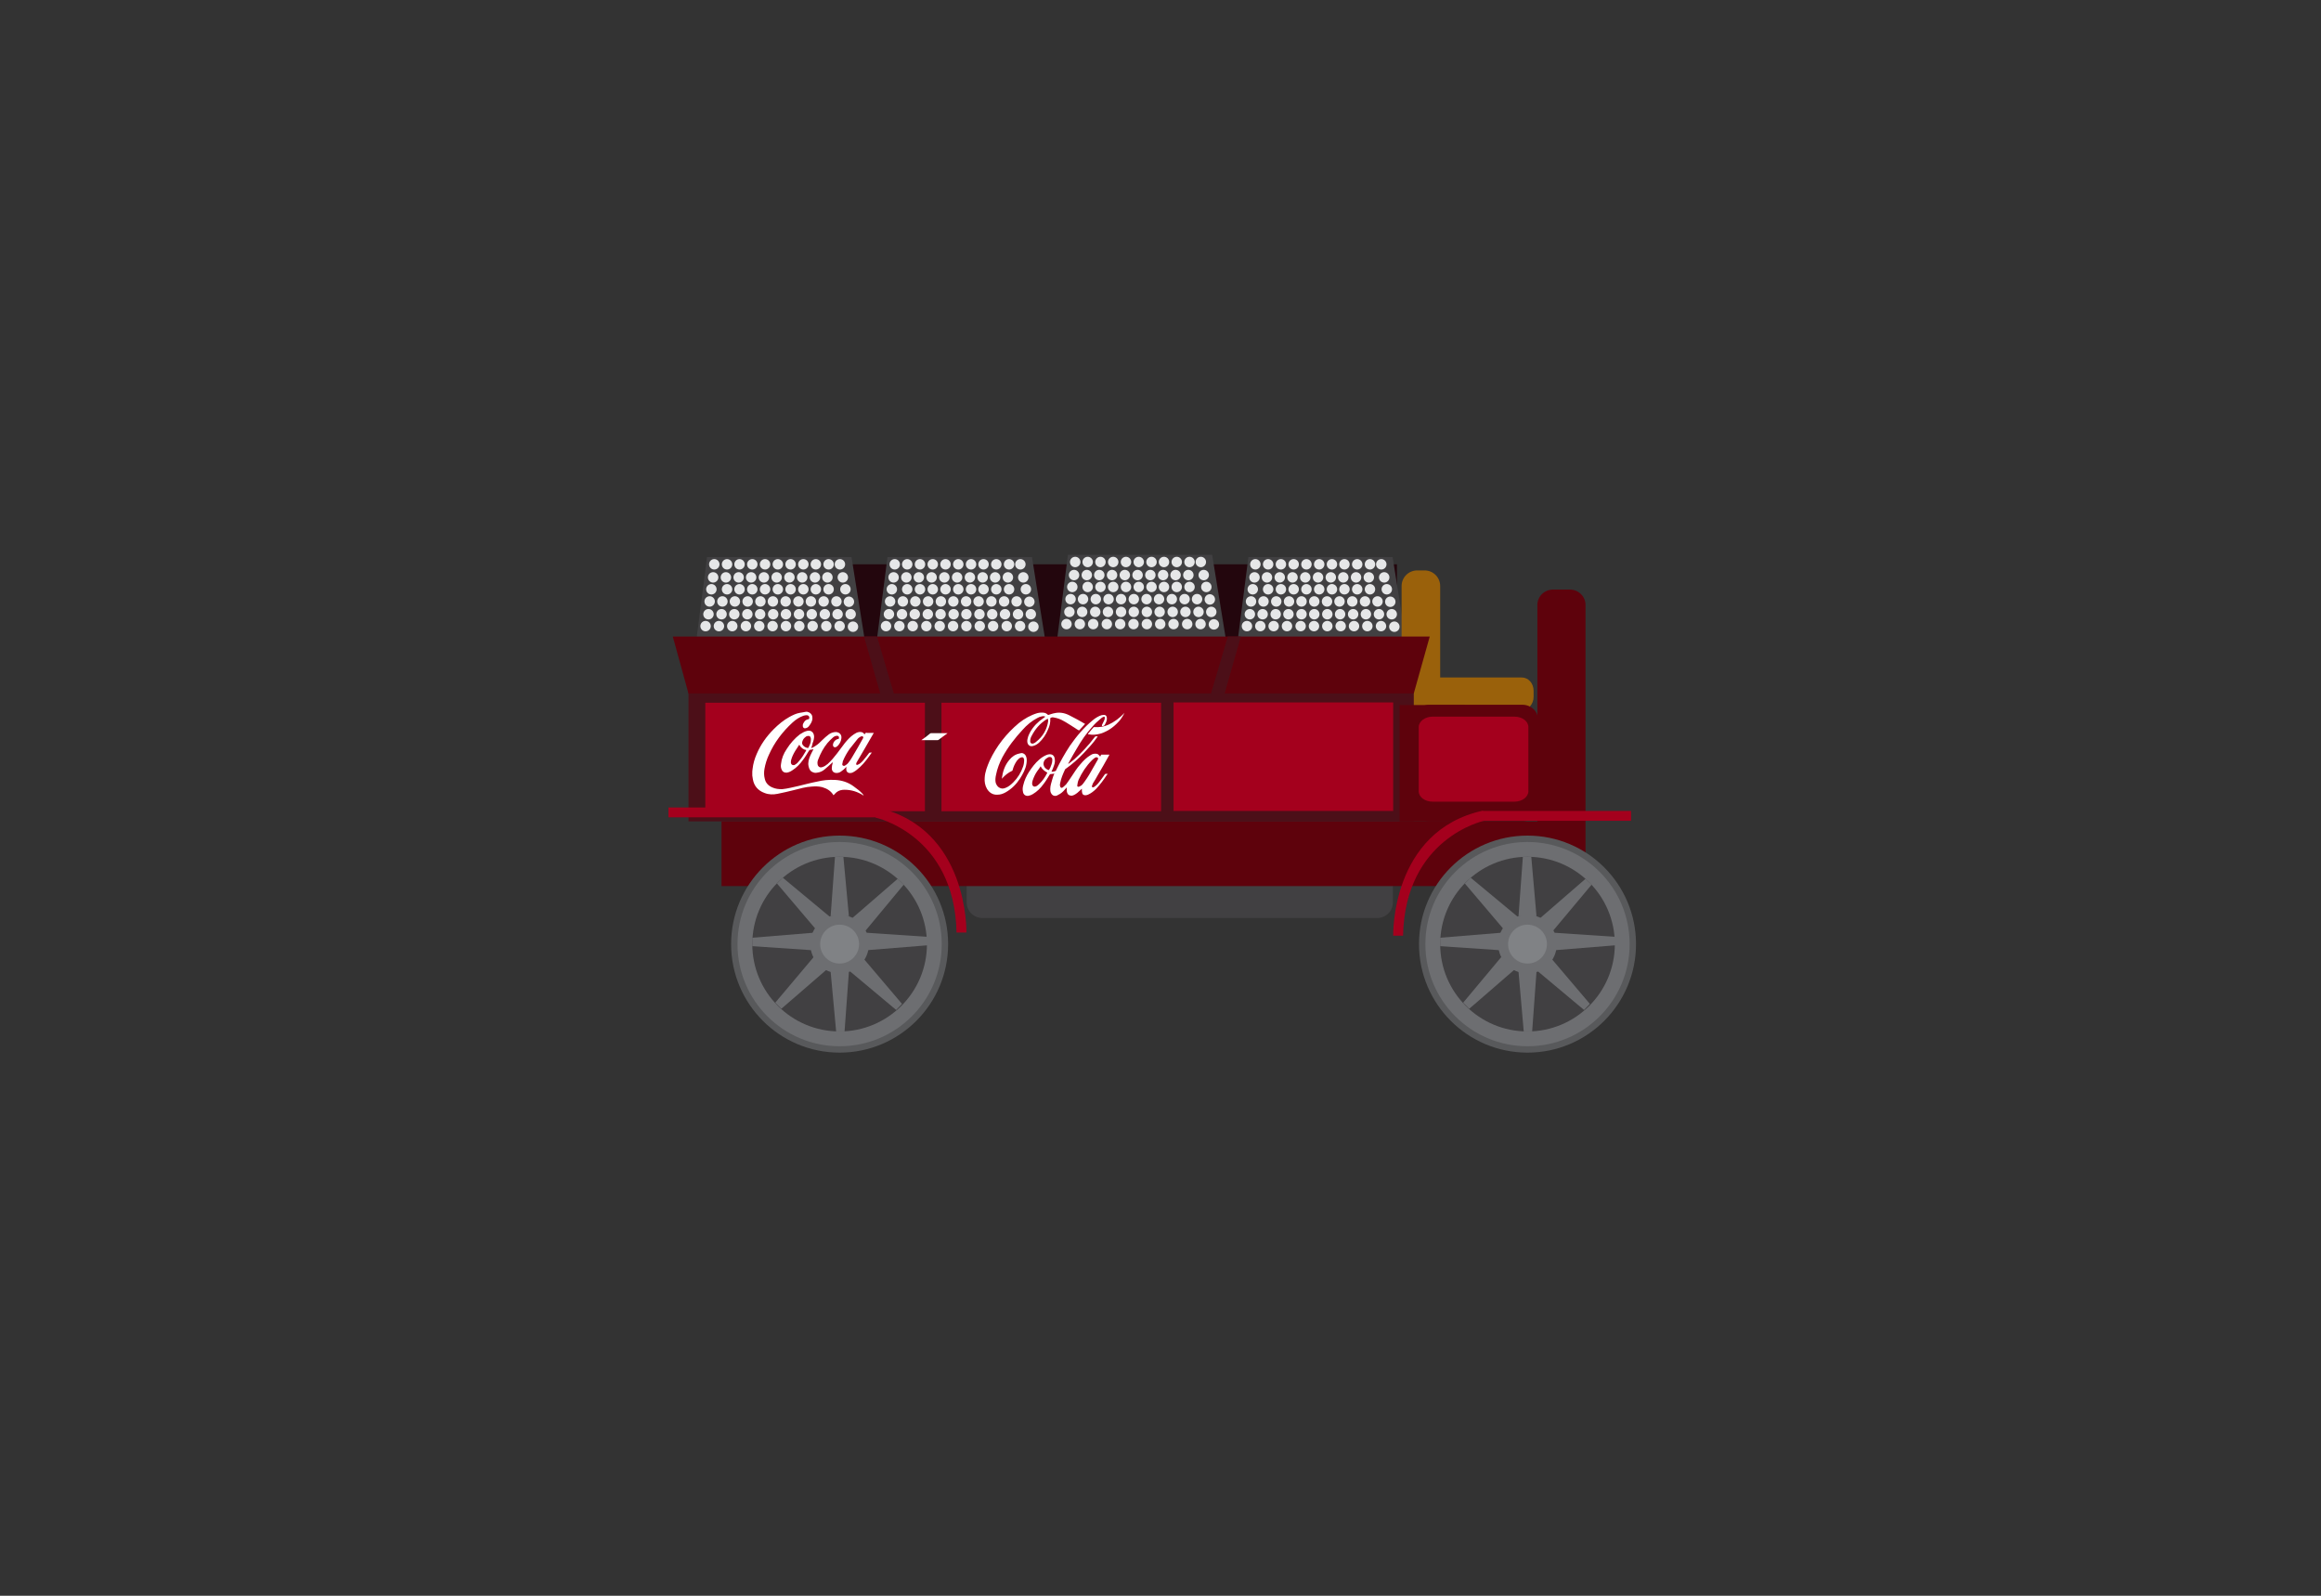 <?xml version="1.0" encoding="utf-8"?>
<!-- Generator: Adobe Illustrator 18.1.1, SVG Export Plug-In . SVG Version: 6.00 Build 0)  -->
<svg version="1.1" id="Layer_1" xmlns="http://www.w3.org/2000/svg" xmlns:xlink="http://www.w3.org/1999/xlink" x="0px" y="0px"
	 viewBox="0 0 800 550" enable-background="new 0 0 800 550" xml:space="preserve">
<rect x="0" y="0" width="800" height="550" fill="#333333" stroke="none"/>
<g>
	<rect x="247.9" y="194.5" fill="#23060D" width="233.6" height="39"/>
	<g>
		<polygon fill="#414042" points="298.1,220.8 240,220.8 243.7,192 293.5,192 		"/>
		<circle fill="#E6E7E8" cx="246.2" cy="194.5" r="1.8"/>
		<circle fill="#E6E7E8" cx="250.6" cy="194.5" r="1.8"/>
		<circle fill="#E6E7E8" cx="254.9" cy="194.5" r="1.8"/>
		<circle fill="#E6E7E8" cx="259.3" cy="194.5" r="1.8"/>
		<circle fill="#E6E7E8" cx="263.7" cy="194.5" r="1.8"/>
		<circle fill="#E6E7E8" cx="268.1" cy="194.5" r="1.8"/>
		<circle fill="#E6E7E8" cx="272.5" cy="194.5" r="1.8"/>
		<circle fill="#E6E7E8" cx="276.9" cy="194.5" r="1.8"/>
		<circle fill="#E6E7E8" cx="281.2" cy="194.5" r="1.8"/>
		<circle fill="#E6E7E8" cx="285.6" cy="194.5" r="1.8"/>
		<circle fill="#E6E7E8" cx="289.5" cy="194.5" r="1.8"/>
		<circle fill="#E6E7E8" cx="245.8" cy="199" r="1.8"/>
		<circle fill="#E6E7E8" cx="250.2" cy="199" r="1.8"/>
		<circle fill="#E6E7E8" cx="254.6" cy="199" r="1.8"/>
		<circle fill="#E6E7E8" cx="258.9" cy="199" r="1.8"/>
		<circle fill="#E6E7E8" cx="263.3" cy="199" r="1.8"/>
		<circle fill="#E6E7E8" cx="267.7" cy="199" r="1.8"/>
		<circle fill="#E6E7E8" cx="272.1" cy="199" r="1.8"/>
		<circle fill="#E6E7E8" cx="276.5" cy="199" r="1.8"/>
		<circle fill="#E6E7E8" cx="280.9" cy="199" r="1.8"/>
		<circle fill="#E6E7E8" cx="285.2" cy="199" r="1.8"/>
		<circle fill="#E6E7E8" cx="290.5" cy="199" r="1.8"/>
		<circle fill="#E6E7E8" cx="245.2" cy="203.1" r="1.8"/>
		<circle fill="#E6E7E8" cx="250.6" cy="203.1" r="1.8"/>
		<circle fill="#E6E7E8" cx="254.9" cy="203.1" r="1.8"/>
		<circle fill="#E6E7E8" cx="259.3" cy="203.1" r="1.8"/>
		<circle fill="#E6E7E8" cx="263.7" cy="203.1" r="1.8"/>
		<circle fill="#E6E7E8" cx="268.1" cy="203.1" r="1.8"/>
		<circle fill="#E6E7E8" cx="272.5" cy="203.1" r="1.8"/>
		<circle fill="#E6E7E8" cx="276.9" cy="203.1" r="1.8"/>
		<circle fill="#E6E7E8" cx="281.2" cy="203.1" r="1.8"/>
		<circle fill="#E6E7E8" cx="285.6" cy="203.1" r="1.8"/>
		<circle fill="#E6E7E8" cx="291.4" cy="203.1" r="1.8"/>
		<circle fill="#E6E7E8" cx="244.6" cy="207.3" r="1.8"/>
		<circle fill="#E6E7E8" cx="249" cy="207.3" r="1.8"/>
		<circle fill="#E6E7E8" cx="253.3" cy="207.3" r="1.8"/>
		<circle fill="#E6E7E8" cx="257.7" cy="207.3" r="1.8"/>
		<circle fill="#E6E7E8" cx="262.1" cy="207.3" r="1.8"/>
		<circle fill="#E6E7E8" cx="266.4" cy="207.3" r="1.8"/>
		<circle fill="#E6E7E8" cx="270.8" cy="207.3" r="1.8"/>
		<circle fill="#E6E7E8" cx="275.2" cy="207.3" r="1.8"/>
		<circle fill="#E6E7E8" cx="279.5" cy="207.3" r="1.8"/>
		<circle fill="#E6E7E8" cx="283.9" cy="207.3" r="1.8"/>
		<circle fill="#E6E7E8" cx="288.3" cy="207.3" r="1.8"/>
		<circle fill="#E6E7E8" cx="244.2" cy="211.7" r="1.8"/>
		<circle fill="#E6E7E8" cx="248.7" cy="211.7" r="1.8"/>
		<circle fill="#E6E7E8" cx="253.1" cy="211.7" r="1.8"/>
		<circle fill="#E6E7E8" cx="257.6" cy="211.7" r="1.8"/>
		<circle fill="#E6E7E8" cx="262" cy="211.7" r="1.8"/>
		<circle fill="#E6E7E8" cx="266.5" cy="211.7" r="1.8"/>
		<circle fill="#E6E7E8" cx="270.9" cy="211.7" r="1.8"/>
		<circle fill="#E6E7E8" cx="275.4" cy="211.7" r="1.8"/>
		<circle fill="#E6E7E8" cx="279.8" cy="211.7" r="1.8"/>
		<circle fill="#E6E7E8" cx="284.3" cy="211.7" r="1.8"/>
		<circle fill="#E6E7E8" cx="288.7" cy="211.7" r="1.8"/>
		<circle fill="#E6E7E8" cx="243.2" cy="215.8" r="1.8"/>
		<circle fill="#E6E7E8" cx="247.8" cy="215.8" r="1.8"/>
		<circle fill="#E6E7E8" cx="252.4" cy="215.8" r="1.8"/>
		<circle fill="#E6E7E8" cx="257.1" cy="215.8" r="1.8"/>
		<circle fill="#E6E7E8" cx="261.7" cy="215.8" r="1.8"/>
		<circle fill="#E6E7E8" cx="266.3" cy="215.8" r="1.8"/>
		<circle fill="#E6E7E8" cx="270.9" cy="215.8" r="1.8"/>
		<circle fill="#E6E7E8" cx="275.5" cy="215.8" r="1.8"/>
		<circle fill="#E6E7E8" cx="280.1" cy="215.8" r="1.8"/>
		<circle fill="#E6E7E8" cx="284.8" cy="215.8" r="1.8"/>
		<circle fill="#E6E7E8" cx="289.4" cy="215.8" r="1.8"/>
		<circle fill="#E6E7E8" cx="292.6" cy="207.4" r="1.8"/>
		<circle fill="#E6E7E8" cx="293.2" cy="211.7" r="1.8"/>
		<circle fill="#E6E7E8" cx="294" cy="216" r="1.8"/>
	</g>
	<g>
		<polygon fill="#414042" points="360.3,220.8 302.2,220.8 305.9,192 355.7,192 		"/>
		<circle fill="#E6E7E8" cx="308.4" cy="194.5" r="1.8"/>
		<circle fill="#E6E7E8" cx="312.7" cy="194.5" r="1.8"/>
		<circle fill="#E6E7E8" cx="317.1" cy="194.5" r="1.8"/>
		<circle fill="#E6E7E8" cx="321.5" cy="194.5" r="1.8"/>
		<circle fill="#E6E7E8" cx="325.9" cy="194.5" r="1.8"/>
		<circle fill="#E6E7E8" cx="330.3" cy="194.5" r="1.8"/>
		<circle fill="#E6E7E8" cx="334.7" cy="194.5" r="1.8"/>
		<circle fill="#E6E7E8" cx="339" cy="194.5" r="1.8"/>
		<circle fill="#E6E7E8" cx="343.4" cy="194.5" r="1.8"/>
		<circle fill="#E6E7E8" cx="347.8" cy="194.5" r="1.8"/>
		<circle fill="#E6E7E8" cx="351.7" cy="194.5" r="1.8"/>
		<circle fill="#E6E7E8" cx="308" cy="199" r="1.8"/>
		<circle fill="#E6E7E8" cx="312.4" cy="199" r="1.8"/>
		<circle fill="#E6E7E8" cx="316.7" cy="199" r="1.8"/>
		<circle fill="#E6E7E8" cx="321.1" cy="199" r="1.8"/>
		<circle fill="#E6E7E8" cx="325.5" cy="199" r="1.8"/>
		<circle fill="#E6E7E8" cx="329.9" cy="199" r="1.8"/>
		<circle fill="#E6E7E8" cx="334.3" cy="199" r="1.8"/>
		<circle fill="#E6E7E8" cx="338.7" cy="199" r="1.8"/>
		<circle fill="#E6E7E8" cx="343" cy="199" r="1.8"/>
		<circle fill="#E6E7E8" cx="347.4" cy="199" r="1.8"/>
		<circle fill="#E6E7E8" cx="352.7" cy="199" r="1.8"/>
		<circle fill="#E6E7E8" cx="307.4" cy="203.1" r="1.8"/>
		<circle fill="#E6E7E8" cx="312.7" cy="203.1" r="1.8"/>
		<circle fill="#E6E7E8" cx="317.1" cy="203.1" r="1.8"/>
		<circle fill="#E6E7E8" cx="321.5" cy="203.1" r="1.8"/>
		<circle fill="#E6E7E8" cx="325.9" cy="203.1" r="1.8"/>
		<circle fill="#E6E7E8" cx="330.3" cy="203.1" r="1.8"/>
		<circle fill="#E6E7E8" cx="334.7" cy="203.1" r="1.8"/>
		<circle fill="#E6E7E8" cx="339" cy="203.1" r="1.8"/>
		<circle fill="#E6E7E8" cx="343.4" cy="203.1" r="1.8"/>
		<circle fill="#E6E7E8" cx="347.8" cy="203.1" r="1.8"/>
		<circle fill="#E6E7E8" cx="353.6" cy="203.1" r="1.8"/>
		<circle fill="#E6E7E8" cx="306.8" cy="207.3" r="1.8"/>
		<circle fill="#E6E7E8" cx="311.2" cy="207.3" r="1.8"/>
		<circle fill="#E6E7E8" cx="315.5" cy="207.3" r="1.8"/>
		<circle fill="#E6E7E8" cx="319.9" cy="207.3" r="1.8"/>
		<circle fill="#E6E7E8" cx="324.3" cy="207.3" r="1.8"/>
		<circle fill="#E6E7E8" cx="328.6" cy="207.3" r="1.8"/>
		<circle fill="#E6E7E8" cx="333" cy="207.3" r="1.8"/>
		<circle fill="#E6E7E8" cx="337.3" cy="207.3" r="1.8"/>
		<circle fill="#E6E7E8" cx="341.7" cy="207.3" r="1.8"/>
		<circle fill="#E6E7E8" cx="346.1" cy="207.3" r="1.8"/>
		<circle fill="#E6E7E8" cx="350.4" cy="207.3" r="1.8"/>
		<circle fill="#E6E7E8" cx="306.4" cy="211.7" r="1.8"/>
		<circle fill="#E6E7E8" cx="310.9" cy="211.7" r="1.8"/>
		<circle fill="#E6E7E8" cx="315.3" cy="211.7" r="1.8"/>
		<circle fill="#E6E7E8" cx="319.8" cy="211.7" r="1.8"/>
		<circle fill="#E6E7E8" cx="324.2" cy="211.7" r="1.8"/>
		<circle fill="#E6E7E8" cx="328.7" cy="211.7" r="1.8"/>
		<circle fill="#E6E7E8" cx="333.1" cy="211.7" r="1.8"/>
		<circle fill="#E6E7E8" cx="337.6" cy="211.7" r="1.8"/>
		<circle fill="#E6E7E8" cx="342" cy="211.7" r="1.8"/>
		<circle fill="#E6E7E8" cx="346.4" cy="211.7" r="1.8"/>
		<circle fill="#E6E7E8" cx="350.9" cy="211.7" r="1.8"/>
		<circle fill="#E6E7E8" cx="305.4" cy="215.8" r="1.8"/>
		<circle fill="#E6E7E8" cx="310" cy="215.8" r="1.8"/>
		<circle fill="#E6E7E8" cx="314.6" cy="215.8" r="1.8"/>
		<circle fill="#E6E7E8" cx="319.3" cy="215.8" r="1.8"/>
		<circle fill="#E6E7E8" cx="323.9" cy="215.8" r="1.8"/>
		<circle fill="#E6E7E8" cx="328.5" cy="215.8" r="1.8"/>
		<circle fill="#E6E7E8" cx="333.1" cy="215.8" r="1.8"/>
		<circle fill="#E6E7E8" cx="337.7" cy="215.8" r="1.8"/>
		<circle fill="#E6E7E8" cx="342.3" cy="215.8" r="1.8"/>
		<circle fill="#E6E7E8" cx="347" cy="215.8" r="1.8"/>
		<circle fill="#E6E7E8" cx="351.6" cy="215.8" r="1.8"/>
		<circle fill="#E6E7E8" cx="354.8" cy="207.4" r="1.8"/>
		<circle fill="#E6E7E8" cx="355.3" cy="211.7" r="1.8"/>
		<circle fill="#E6E7E8" cx="356.2" cy="216" r="1.8"/>
	</g>
	<g>
		<polygon fill="#414042" points="422.5,220.1 364.4,220.1 368.1,191.2 417.8,191.2 		"/>
		<circle fill="#E6E7E8" cx="370.6" cy="193.7" r="1.8"/>
		<circle fill="#E6E7E8" cx="374.9" cy="193.7" r="1.8"/>
		<circle fill="#E6E7E8" cx="379.3" cy="193.7" r="1.8"/>
		<circle fill="#E6E7E8" cx="383.7" cy="193.7" r="1.8"/>
		<circle fill="#E6E7E8" cx="388.1" cy="193.7" r="1.8"/>
		<circle fill="#E6E7E8" cx="392.5" cy="193.7" r="1.8"/>
		<circle fill="#E6E7E8" cx="396.9" cy="193.7" r="1.8"/>
		<circle fill="#E6E7E8" cx="401.2" cy="193.7" r="1.8"/>
		<circle fill="#E6E7E8" cx="405.6" cy="193.7" r="1.8"/>
		<circle fill="#E6E7E8" cx="410" cy="193.7" r="1.8"/>
		<circle fill="#E6E7E8" cx="413.9" cy="193.7" r="1.8"/>
		<circle fill="#E6E7E8" cx="370.2" cy="198.2" r="1.8"/>
		<circle fill="#E6E7E8" cx="374.6" cy="198.2" r="1.8"/>
		<circle fill="#E6E7E8" cx="378.9" cy="198.2" r="1.8"/>
		<circle fill="#E6E7E8" cx="383.3" cy="198.2" r="1.8"/>
		<circle fill="#E6E7E8" cx="387.7" cy="198.2" r="1.8"/>
		<circle fill="#E6E7E8" cx="392.1" cy="198.2" r="1.8"/>
		<circle fill="#E6E7E8" cx="396.5" cy="198.2" r="1.8"/>
		<circle fill="#E6E7E8" cx="400.9" cy="198.2" r="1.8"/>
		<circle fill="#E6E7E8" cx="405.2" cy="198.2" r="1.8"/>
		<circle fill="#E6E7E8" cx="409.6" cy="198.2" r="1.8"/>
		<circle fill="#E6E7E8" cx="414.9" cy="198.2" r="1.8"/>
		<circle fill="#E6E7E8" cx="369.6" cy="202.3" r="1.8"/>
		<circle fill="#E6E7E8" cx="374.9" cy="202.3" r="1.8"/>
		<circle fill="#E6E7E8" cx="379.3" cy="202.3" r="1.8"/>
		<circle fill="#E6E7E8" cx="383.7" cy="202.3" r="1.8"/>
		<circle fill="#E6E7E8" cx="388.1" cy="202.3" r="1.8"/>
		<circle fill="#E6E7E8" cx="392.5" cy="202.3" r="1.8"/>
		<circle fill="#E6E7E8" cx="396.9" cy="202.3" r="1.8"/>
		<circle fill="#E6E7E8" cx="401.2" cy="202.3" r="1.8"/>
		<circle fill="#E6E7E8" cx="405.6" cy="202.3" r="1.8"/>
		<circle fill="#E6E7E8" cx="410" cy="202.3" r="1.8"/>
		<circle fill="#E6E7E8" cx="415.8" cy="202.3" r="1.8"/>
		<circle fill="#E6E7E8" cx="369" cy="206.5" r="1.8"/>
		<circle fill="#E6E7E8" cx="373.3" cy="206.5" r="1.8"/>
		<circle fill="#E6E7E8" cx="377.7" cy="206.5" r="1.8"/>
		<circle fill="#E6E7E8" cx="382.1" cy="206.5" r="1.8"/>
		<circle fill="#E6E7E8" cx="386.4" cy="206.5" r="1.8"/>
		<circle fill="#E6E7E8" cx="390.8" cy="206.5" r="1.8"/>
		<circle fill="#E6E7E8" cx="395.2" cy="206.5" r="1.8"/>
		<circle fill="#E6E7E8" cx="399.5" cy="206.5" r="1.8"/>
		<circle fill="#E6E7E8" cx="403.9" cy="206.5" r="1.8"/>
		<circle fill="#E6E7E8" cx="408.3" cy="206.5" r="1.8"/>
		<circle fill="#E6E7E8" cx="412.6" cy="206.5" r="1.8"/>
		<circle fill="#E6E7E8" cx="368.6" cy="210.9" r="1.8"/>
		<circle fill="#E6E7E8" cx="373" cy="210.9" r="1.8"/>
		<circle fill="#E6E7E8" cx="377.5" cy="210.9" r="1.8"/>
		<circle fill="#E6E7E8" cx="381.9" cy="210.9" r="1.8"/>
		<circle fill="#E6E7E8" cx="386.4" cy="210.9" r="1.8"/>
		<circle fill="#E6E7E8" cx="390.8" cy="210.9" r="1.8"/>
		<circle fill="#E6E7E8" cx="395.3" cy="210.9" r="1.8"/>
		<circle fill="#E6E7E8" cx="399.7" cy="210.9" r="1.8"/>
		<circle fill="#E6E7E8" cx="404.2" cy="210.9" r="1.8"/>
		<circle fill="#E6E7E8" cx="408.6" cy="210.9" r="1.8"/>
		<circle fill="#E6E7E8" cx="413.1" cy="210.9" r="1.8"/>
		<circle fill="#E6E7E8" cx="367.6" cy="215.1" r="1.8"/>
		<circle fill="#E6E7E8" cx="372.2" cy="215.1" r="1.8"/>
		<circle fill="#E6E7E8" cx="376.8" cy="215.1" r="1.8"/>
		<circle fill="#E6E7E8" cx="381.5" cy="215.1" r="1.8"/>
		<circle fill="#E6E7E8" cx="386.1" cy="215.1" r="1.8"/>
		<circle fill="#E6E7E8" cx="390.7" cy="215.1" r="1.8"/>
		<circle fill="#E6E7E8" cx="395.3" cy="215.1" r="1.8"/>
		<circle fill="#E6E7E8" cx="399.9" cy="215.1" r="1.8"/>
		<circle fill="#E6E7E8" cx="404.5" cy="215.1" r="1.8"/>
		<circle fill="#E6E7E8" cx="409.2" cy="215.1" r="1.8"/>
		<circle fill="#E6E7E8" cx="413.8" cy="215.1" r="1.8"/>
		<circle fill="#E6E7E8" cx="417" cy="206.6" r="1.8"/>
		<circle fill="#E6E7E8" cx="417.5" cy="210.9" r="1.8"/>
		<circle fill="#E6E7E8" cx="418.4" cy="215.2" r="1.8"/>
	</g>
	<g>
		<polygon fill="#414042" points="484.6,220.8 426.6,220.8 430.3,192 480,192 		"/>
		<circle fill="#E6E7E8" cx="432.7" cy="194.5" r="1.8"/>
		<circle fill="#E6E7E8" cx="437.1" cy="194.5" r="1.8"/>
		<circle fill="#E6E7E8" cx="441.5" cy="194.5" r="1.8"/>
		<circle fill="#E6E7E8" cx="445.9" cy="194.5" r="1.8"/>
		<circle fill="#E6E7E8" cx="450.3" cy="194.5" r="1.8"/>
		<circle fill="#E6E7E8" cx="454.7" cy="194.5" r="1.8"/>
		<circle fill="#E6E7E8" cx="459.1" cy="194.5" r="1.8"/>
		<circle fill="#E6E7E8" cx="463.4" cy="194.5" r="1.8"/>
		<circle fill="#E6E7E8" cx="467.8" cy="194.5" r="1.8"/>
		<circle fill="#E6E7E8" cx="472.2" cy="194.5" r="1.8"/>
		<circle fill="#E6E7E8" cx="476.1" cy="194.5" r="1.8"/>
		<circle fill="#E6E7E8" cx="432.4" cy="199" r="1.8"/>
		<circle fill="#E6E7E8" cx="436.7" cy="199" r="1.8"/>
		<circle fill="#E6E7E8" cx="441.1" cy="199" r="1.8"/>
		<circle fill="#E6E7E8" cx="445.5" cy="199" r="1.8"/>
		<circle fill="#E6E7E8" cx="449.9" cy="199" r="1.8"/>
		<circle fill="#E6E7E8" cx="454.3" cy="199" r="1.8"/>
		<circle fill="#E6E7E8" cx="458.7" cy="199" r="1.8"/>
		<circle fill="#E6E7E8" cx="463" cy="199" r="1.8"/>
		<circle fill="#E6E7E8" cx="467.4" cy="199" r="1.8"/>
		<circle fill="#E6E7E8" cx="471.8" cy="199" r="1.8"/>
		<circle fill="#E6E7E8" cx="477.1" cy="199" r="1.8"/>
		<circle fill="#E6E7E8" cx="431.8" cy="203.1" r="1.8"/>
		<circle fill="#E6E7E8" cx="437.1" cy="203.1" r="1.8"/>
		<circle fill="#E6E7E8" cx="441.5" cy="203.1" r="1.8"/>
		<circle fill="#E6E7E8" cx="445.9" cy="203.1" r="1.8"/>
		<circle fill="#E6E7E8" cx="450.3" cy="203.1" r="1.8"/>
		<circle fill="#E6E7E8" cx="454.7" cy="203.1" r="1.8"/>
		<circle fill="#E6E7E8" cx="459.1" cy="203.1" r="1.8"/>
		<circle fill="#E6E7E8" cx="463.4" cy="203.1" r="1.8"/>
		<circle fill="#E6E7E8" cx="467.8" cy="203.1" r="1.8"/>
		<circle fill="#E6E7E8" cx="472.2" cy="203.1" r="1.8"/>
		<circle fill="#E6E7E8" cx="478" cy="203.1" r="1.8"/>
		<circle fill="#E6E7E8" cx="431.2" cy="207.3" r="1.8"/>
		<circle fill="#E6E7E8" cx="435.5" cy="207.3" r="1.8"/>
		<circle fill="#E6E7E8" cx="439.9" cy="207.3" r="1.8"/>
		<circle fill="#E6E7E8" cx="444.3" cy="207.3" r="1.8"/>
		<circle fill="#E6E7E8" cx="448.6" cy="207.3" r="1.8"/>
		<circle fill="#E6E7E8" cx="453" cy="207.3" r="1.8"/>
		<circle fill="#E6E7E8" cx="457.4" cy="207.3" r="1.8"/>
		<circle fill="#E6E7E8" cx="461.7" cy="207.3" r="1.8"/>
		<circle fill="#E6E7E8" cx="466.1" cy="207.3" r="1.8"/>
		<circle fill="#E6E7E8" cx="470.5" cy="207.3" r="1.8"/>
		<circle fill="#E6E7E8" cx="474.8" cy="207.3" r="1.8"/>
		<circle fill="#E6E7E8" cx="430.8" cy="211.7" r="1.8"/>
		<circle fill="#E6E7E8" cx="435.2" cy="211.7" r="1.8"/>
		<circle fill="#E6E7E8" cx="439.7" cy="211.7" r="1.8"/>
		<circle fill="#E6E7E8" cx="444.1" cy="211.7" r="1.8"/>
		<circle fill="#E6E7E8" cx="448.6" cy="211.7" r="1.8"/>
		<circle fill="#E6E7E8" cx="453" cy="211.7" r="1.8"/>
		<circle fill="#E6E7E8" cx="457.5" cy="211.7" r="1.8"/>
		<circle fill="#E6E7E8" cx="461.9" cy="211.7" r="1.8"/>
		<circle fill="#E6E7E8" cx="466.4" cy="211.7" r="1.8"/>
		<circle fill="#E6E7E8" cx="470.8" cy="211.7" r="1.8"/>
		<circle fill="#E6E7E8" cx="475.3" cy="211.7" r="1.8"/>
		<circle fill="#E6E7E8" cx="429.8" cy="215.8" r="1.8"/>
		<circle fill="#E6E7E8" cx="434.4" cy="215.8" r="1.8"/>
		<circle fill="#E6E7E8" cx="439" cy="215.8" r="1.8"/>
		<circle fill="#E6E7E8" cx="443.6" cy="215.8" r="1.8"/>
		<circle fill="#E6E7E8" cx="448.3" cy="215.8" r="1.8"/>
		<circle fill="#E6E7E8" cx="452.9" cy="215.8" r="1.8"/>
		<circle fill="#E6E7E8" cx="457.5" cy="215.8" r="1.8"/>
		<circle fill="#E6E7E8" cx="462.1" cy="215.8" r="1.8"/>
		<circle fill="#E6E7E8" cx="466.7" cy="215.8" r="1.8"/>
		<circle fill="#E6E7E8" cx="471.3" cy="215.8" r="1.8"/>
		<circle fill="#E6E7E8" cx="476" cy="215.8" r="1.8"/>
		<circle fill="#E6E7E8" cx="479.2" cy="207.4" r="1.8"/>
		<circle fill="#E6E7E8" cx="479.7" cy="211.7" r="1.8"/>
		<circle fill="#E6E7E8" cx="480.6" cy="216" r="1.8"/>
	</g>
	<path fill="#414042" d="M480.1,311c0,3-2.4,5.4-5.4,5.4H338.6c-3,0-5.4-2.4-5.4-5.4v-7.6c0-3,2.4-5.4,5.4-5.4h136.1
		c3,0,5.4,2.4,5.4,5.4V311z"/>
	<path fill="#9A610B" d="M487.2,244.8c-2.3,0-4.1-2-4.1-4.6v-2.1c0-2.5,1.9-4.6,4.1-4.6h37.3c2.3,0,4.1,2,4.1,4.6v2.1
		c0,2.5-1.9,4.6-4.1,4.6H487.2z"/>
	<path fill="#9A610B" d="M496.4,251c0,3-2.4,5.4-5.4,5.4h-2.5c-3,0-5.4-2.4-5.4-5.4v-49c0-3,2.4-5.4,5.4-5.4h2.5
		c3,0,5.4,2.4,5.4,5.4V251z"/>
	<path fill="#5E020C" d="M546.5,294.6c0,2.9-2.4,5.3-5.4,5.3h-5.8c-3,0-5.4-2.4-5.4-5.3v-86.1c0-2.9,2.4-5.3,5.4-5.3h5.8
		c3,0,5.4,2.4,5.4,5.3V294.6z"/>
	<rect x="237.3" y="238.4" fill="#4C0F18" width="250" height="44.7"/>
	<polygon fill="#5E020C" points="487.3,239 237.3,239 231.9,219.4 492.8,219.4 	"/>
	<rect x="248.7" y="283.1" fill="#5E020C" width="293.6" height="22.3"/>
	<rect x="243.1" y="242.2" fill="#A4001D" width="75.7" height="37.4"/>
	<rect x="324.5" y="242.2" fill="#A4001D" width="75.7" height="37.4"/>
	<rect x="404.5" y="242.1" fill="#A4001D" width="75.7" height="37.4"/>
	<circle fill="#58595B" cx="526.5" cy="325.4" r="37.4"/>
	<g>
		<circle fill="#6D6E71" cx="526.5" cy="325.4" r="35.2"/>
		<circle fill="#414042" cx="526.5" cy="325.4" r="30.1"/>
		<circle fill="#6D6E71" cx="526.5" cy="325.4" r="10.1"/>
		<circle fill="#808285" cx="526.5" cy="325.4" r="6.7"/>
		<polyline fill="#6D6E71" points="529.6,315.8 527.8,295.3 524.9,295.3 523.4,315.8 		"/>
		<polyline fill="#6D6E71" points="523.4,334.9 525.2,355.5 528.1,355.5 529.6,334.9 		"/>
		<polyline fill="#6D6E71" points="534.6,327.6 556.9,325.8 556.9,322.9 534.6,321.4 		"/>
		<polyline fill="#6D6E71" points="518.4,321.4 496.4,323.2 496.4,326.1 518.4,327.6 		"/>
		<polyline fill="#6D6E71" points="535.3,320.8 548.6,304.9 546.5,302.9 530.9,316.4 		"/>
		<polyline fill="#6D6E71" points="523.4,316.2 506.9,302.5 504.9,304.5 518.4,320.4 		"/>
		<polyline fill="#6D6E71" points="517.5,329.8 504.3,345.6 506.4,347.7 522,334.2 		"/>
		<polyline fill="#6D6E71" points="529.5,334.3 546,348.1 548,346 534.5,330.1 		"/>
	</g>
	<circle fill="#58595B" cx="289.4" cy="325.4" r="37.4"/>
	<g>
		<circle fill="#6D6E71" cx="289.4" cy="325.4" r="35.2"/>
		<circle fill="#414042" cx="289.4" cy="325.4" r="30.1"/>
		<circle fill="#6D6E71" cx="289.4" cy="325.4" r="10.1"/>
		<circle fill="#808285" cx="289.4" cy="325.4" r="6.7"/>
		<polyline fill="#6D6E71" points="292.6,315.8 290.7,295.3 287.8,295.3 286.3,315.8 		"/>
		<polyline fill="#6D6E71" points="286.3,334.9 288.2,355.5 291.1,355.5 292.6,334.9 		"/>
		<polyline fill="#6D6E71" points="297.5,327.6 319.8,325.8 319.8,322.9 297.5,321.4 		"/>
		<polyline fill="#6D6E71" points="281.3,321.4 259.3,323.2 259.3,326.1 281.3,327.6 		"/>
		<polyline fill="#6D6E71" points="298.3,320.8 311.5,304.9 309.4,302.9 293.8,316.4 		"/>
		<polyline fill="#6D6E71" points="286.3,316.2 269.8,302.5 267.8,304.5 281.3,320.4 		"/>
		<polyline fill="#6D6E71" points="280.5,329.8 267.2,345.6 269.3,347.7 284.9,334.2 		"/>
		<polyline fill="#6D6E71" points="292.4,334.3 308.9,348.1 310.9,346 297.4,330.1 		"/>
	</g>
	<rect x="230.4" y="278.3" fill="#A4001D" width="71.8" height="3.4"/>
	<path fill="#A4001D" d="M301.8,281.8c0,0,27.2,5.8,27.9,39.6h3.4c0,0,0.9-36.1-30.9-43.1"/>
	<path fill="#5E020C" d="M530.1,278.1c0,2.7-2.4,5-5.4,5h-31.9c-3,0-5.4-2.2-5.4-5v-30.2c0-2.7,2.4-5,5.4-5h31.9c3,0,5.4,2.2,5.4,5
		V278.1z"/>
	<rect x="482.4" y="243" fill="#5E020C" width="22.5" height="40.1"/>
	<rect x="511" y="279.5" fill="#A4001D" width="51.2" height="3.4"/>
	<path fill="#A4001D" d="M511.5,282.9c0,0-27.2,5.8-27.9,39.6h-3.4c0,0-0.9-36.1,30.9-43.1"/>
	<path fill="#A4001D" d="M526.8,272.7c0,2-2.2,3.6-4.8,3.6h-28.2c-2.7,0-4.8-1.6-4.8-3.6v-22.1c0-2,2.2-3.6,4.8-3.6H522
		c2.7,0,4.8,1.6,4.8,3.6V272.7z"/>
	<g id="KRyJ1s.tif_23_">
		<g>
			<path fill="#FFFFFF" d="M278.2,245.3c0.3,0.1,0.6,0.2,0.8,0.3c0.6,0.4,1,0.9,1,1.6c0.1,0.7-0.1,1.3-0.4,1.9
				c-0.2,0.4-0.5,0.8-0.8,1.2c-0.3,0.4-0.7,0.6-1.2,0.7c-0.5,0.1-0.8-0.2-0.9-0.7c0-0.4,0-0.7,0.2-1c0.3-0.6,0.7-1.1,1.3-1.3
				c0.1,0,0.3-0.1,0.4-0.1c0.2,0,0.2-0.1,0.3-0.2c0.2-0.7-0.2-1.2-0.9-1.2c-0.4,0-0.7,0.1-1.1,0.2c-1.4,0.5-2.6,1.3-3.7,2.3
				c-3.5,3.2-6.3,6.9-8.2,11.2c-0.7,1.5-1.2,3.1-1.5,4.8c-0.2,1.1-0.2,2.3,0.1,3.4c0.3,1.4,1.2,2.4,2.6,3c1.1,0.5,2.2,0.6,3.4,0.6
				c1.9-0.2,3.8-0.7,5.6-1.1c2.1-0.5,4.3-1.1,6.4-1.5c2-0.5,4.1-0.7,6.1-0.6c2.4,0.1,4.6,0.8,6.5,2.2c1.1,0.8,2.2,1.6,3.1,2.6
				c0.2,0.2,0.3,0.4,0.4,0.6c-0.1,0-0.1-0.1-0.2-0.1c-1.9-1.2-4-1.9-6.4-1.9c-1,0-1.9,0.2-2.7,0.8c-0.4,0.3-0.7,0.7-1.1,1.1
				c0,0,0,0,0,0c-0.9-1.5-2.2-2.3-3.9-2.8c-1.2-0.3-2.4-0.3-3.6-0.2c-2.1,0.1-4.1,0.7-6.1,1.2c-1.9,0.5-3.8,0.9-5.7,1.3
				c-1.5,0.3-3,0.3-4.5-0.3c-2.2-0.8-3.6-2.4-4-4.7c-0.1-0.4-0.1-0.9-0.2-1.3c0-0.1,0-0.1,0-0.2c0-0.4,0-0.8,0-1.2
				c0-0.3,0.1-0.6,0.1-0.9c0.2-1.8,0.7-3.5,1.4-5.1c1.4-3.3,3.4-6.1,5.9-8.6c1.6-1.6,3.4-3.1,5.4-4.2c1.1-0.6,2.3-1.2,3.5-1.4
				c0.4-0.1,0.8-0.1,1.2-0.2C277.7,245.3,277.9,245.3,278.2,245.3z"/>
			<path fill="#FFFFFF" d="M279.6,257.8c0.2,0,0.3,0,0.4-0.1c0.4-0.2,0.8-0.4,1.2-0.7c0.8-0.5,1.5-1.2,2.2-1.9
				c0.7-0.7,1.5-1.4,2.3-2c0.7-0.5,1.5-0.8,2.5-0.8c1.2,0.1,2,1,1.8,2.2c-0.1,0.9-0.5,1.7-1.1,2.4c-0.2,0.2-0.5,0.5-0.8,0.6
				c-0.5,0.2-1-0.1-1-0.7c0-1,0.9-2,1.8-2.1c0.1,0,0.2,0,0.2-0.1c0.2-0.4,0.1-1-0.6-1c-0.5,0-0.9,0.2-1.3,0.5c-0.7,0.6-1.4,1.3-2,2
				c-1.4,1.7-2.4,3.6-3.2,5.7c-0.2,0.5-0.3,1-0.2,1.6c0.1,0.8,0.8,1.3,1.6,1c0.7-0.2,1.3-0.6,1.9-1.1c1.2-1.1,2.2-2.3,3.2-3.6
				c0.9-1.2,1.8-2.4,2.7-3.6c0.9-1.1,1.9-2.2,3.1-3c0.6-0.4,1.1-0.7,1.8-0.8c0.8-0.1,1.4,0.1,1.8,0.7c0,0,0.1,0.1,0.1,0.1
				c0,0,0.1-0.1,0.1-0.1c0.1-0.4,0.4-0.5,0.8-0.4c0.7,0,1.3,0,2,0c0.1,0,0.1,0,0.3,0c-0.1,0.1-0.1,0.2-0.2,0.3
				c-1.9,3.3-3.8,6.6-5.7,9.8c-0.1,0.2-0.2,0.4-0.2,0.6c0,0.3,0.2,0.4,0.5,0.3c0.2-0.1,0.4-0.2,0.6-0.3c0.7-0.5,1.3-1.1,1.8-1.8
				c0.5-0.6,1-1.2,1.5-1.9c0.1-0.2,0.2-0.2,0.4-0.2c0.2,0,0.4,0,0.6,0c0,0.1,0,0.1-0.1,0.1c-1.2,1.7-2.4,3.4-3.9,4.8
				c-0.8,0.7-1.5,1.4-2.5,1.9c-0.4,0.2-0.9,0.3-1.4,0.2c-0.5-0.1-0.9-0.6-0.9-1.1c0-0.3,0-0.7,0-1.1c0,0.1-0.1,0.1-0.1,0.2
				c-0.5,0.6-1.1,1.1-1.7,1.5c-0.4,0.3-0.9,0.5-1.4,0.5c-1,0.1-1.8-0.5-1.8-1.6c0-0.6,0.1-1.2,0.3-1.8c0-0.1,0-0.2,0-0.3
				c-0.1,0.1-0.1,0.1-0.2,0.2c-0.9,0.8-1.7,1.6-2.6,2.3c-0.7,0.6-1.6,1-2.5,1.1c-0.5,0.1-1,0.1-1.4-0.1c-1-0.3-1.4-1.1-1.6-2.1
				c-0.3-1.3,0.1-2.5,0.6-3.7c0.3-0.7,0.7-1.4,1-2c0-0.1,0.1-0.1,0.1-0.2c-0.4,0.1-0.7,0.2-1,0.2c-0.3,0-0.5,0.2-0.6,0.4
				c-0.7,1.1-1.3,2.2-2.1,3.2c-1,1.4-2.2,2.6-3.6,3.5c-0.6,0.4-1.2,0.7-1.9,0.8c-0.8,0.1-1.5-0.3-1.8-1.1c-0.3-0.6-0.3-1.3-0.2-1.9
				c0.2-1.9,0.9-3.6,2-5.2c1.2-1.9,2.7-3.6,4.5-5c0.8-0.5,1.6-1,2.5-1.2c1.4-0.3,2.3,0.5,2.4,1.9c0,0.8-0.2,1.6-0.5,2.3
				C279.9,257,279.8,257.4,279.6,257.8z M290.3,263.4c0,0.2,0.1,0.4,0.3,0.5c0.2,0.1,0.4,0.1,0.6,0c0.5-0.3,0.9-0.6,1.2-1
				c0.5-0.6,0.9-1.2,1.3-1.9c1.3-2.2,2.6-4.4,3.8-6.6c0.1-0.2,0.1-0.5-0.2-0.6c-0.2-0.1-0.5,0-0.7,0.1c-0.4,0.2-0.8,0.5-1.1,0.9
				c-0.9,1.1-1.8,2.3-2.7,3.4c-0.9,1.3-1.7,2.7-2.3,4.2C290.5,262.6,290.4,263,290.3,263.4z M275.5,256.7c-0.1,0.1-0.1,0.1-0.1,0.1
				c-0.4,0.7-0.9,1.3-1.3,2c-0.6,1-1.1,2-1.4,3.1c-0.1,0.3-0.1,0.7-0.1,1c0.1,0.6,0.5,0.9,1.1,0.8c0.2,0,0.3-0.1,0.4-0.2
				c0.6-0.3,1-0.8,1.4-1.3c0.9-1,1.6-2.2,2.3-3.4c0-0.1,0.1-0.2,0.1-0.3C277,258.4,276.1,257.8,275.5,256.7z M279.5,254.9
				c0-0.1,0-0.2,0-0.3c-0.1-0.8-0.5-1.1-1.3-0.9c-0.1,0-0.3,0.1-0.4,0.2c-0.6,0.4-1,0.9-1.2,1.5c-0.2,0.5-0.2,1.1,0.2,1.5
				c0.4,0.5,1,0.8,1.6,0.9c0.1,0,0.2,0,0.3-0.2c0.2-0.4,0.3-0.7,0.5-1.1C279.4,256,279.5,255.5,279.5,254.9z"/>
		</g>
	</g>
	<g id="KRyJ1s.tif_22_">
		<g>
			<path fill="#FFFFFF" d="M379.8,249.9c0.2-0.4,0.4-0.8,0.6-1.2c0.2-0.4,0.4-0.8,0.4-1.3c0-0.3-0.1-0.5-0.5-0.3
				c-0.3,0.1-0.6,0.3-0.8,0.5c-1.1,0.9-2.2,1.9-3.1,3c-2,2.2-3.7,4.7-5.2,7.3c-1,1.6-1.9,3.3-2.8,4.9c-0.1,0.2-0.2,0.3-0.2,0.5
				c0.1-0.1,0.2-0.1,0.3-0.2c0.6-0.5,1.2-0.9,1.8-1.4c2.5-2.3,4.9-4.8,6.9-7.5c0.2-0.3,0.4-0.5,0.7-0.4c0.2,0,0.3,0,0.5-0.1
				c-0.1,0.2-0.2,0.3-0.3,0.5c-1.3,1.9-2.9,3.6-4.5,5.3c-1.9,2-4,3.9-6.3,5.5c-0.1,0-0.1,0.1-0.2,0.2c-0.7,1.5-1.4,3.1-1.7,4.8
				c-0.1,0.3-0.1,0.7,0,1c0.1,0.5,0.5,0.7,0.9,0.4c0.4-0.3,0.8-0.7,1.2-1.1c0.6-0.8,1.2-1.7,1.8-2.6c1-1.5,1.9-3,3.1-4.3
				c1-1.2,2.2-2.4,3.6-3.2c0.6-0.4,1.3-0.5,2-0.4c0.5,0.1,0.7,0.4,1,0.7c0.1,0.1,0.1,0.2,0.2,0.3c0.1-0.2,0.2-0.4,0.3-0.6
				c0-0.1,0.1-0.1,0.2-0.1c0.9,0,1.7,0,2.6,0c0,0,0,0,0.1,0c0,0.1-0.1,0.1-0.1,0.2c-1.3,2.3-2.6,4.7-4,7c-0.5,0.9-1,1.8-1.6,2.7
				c-0.1,0.2-0.2,0.5-0.3,0.8c-0.1,0.2-0.1,0.4,0.1,0.5c0.2,0.1,0.3,0.1,0.5,0c0.8-0.5,1.4-1.1,1.9-1.8c0.6-0.8,1.3-1.7,1.9-2.6
				c0.1-0.1,0.2-0.2,0.3-0.2c0.2,0,0.5,0,0.7,0c-0.1,0.2-0.2,0.3-0.3,0.4c-1.1,1.7-2.3,3.3-3.7,4.8c-0.8,0.8-1.7,1.5-2.8,2
				c-0.3,0.1-0.6,0.2-0.9,0.2c-0.6,0-1-0.3-1.1-0.8c-0.1-0.4-0.1-0.8-0.1-1.2c0-0.1,0-0.2,0-0.2c0,0,0,0-0.1,0
				c-0.2,0.2-0.3,0.3-0.5,0.5c-0.6,0.6-1.3,1.2-2.1,1.6c-0.4,0.2-0.8,0.3-1.2,0.2c-0.8-0.1-1.2-0.7-1.3-1.5c0-0.3,0-0.7,0-1
				c0-0.1,0-0.2,0-0.3c-0.1,0.1-0.2,0.2-0.2,0.2c-0.6,0.7-1.3,1.5-2.1,2c-0.3,0.2-0.7,0.4-1.1,0.6c-0.8,0.3-1.6,0-2-0.8
				c-0.3-0.5-0.3-1-0.3-1.5c0-1.1,0.4-2.2,0.7-3.3c0.2-0.7,0.4-1.3,0.7-2c-0.1,0-0.2,0-0.3,0.1c-0.3,0-0.7,0.1-1,0.1
				c-0.2,0-0.3,0.1-0.3,0.2c-0.7,1.1-1.3,2.2-2.1,3.2c-1,1.4-2.2,2.6-3.7,3.5c-0.5,0.3-1,0.5-1.6,0.6c-1.1,0.1-1.7-0.6-1.8-1.4
				c-0.2-0.8-0.1-1.6,0.1-2.3c0.4-1.7,1.1-3.2,2-4.6c1-1.5,2.1-3,3.5-4.2c0.8-0.7,1.7-1.3,2.8-1.7c0.4-0.1,0.8-0.2,1.2-0.1
				c0.8,0.1,1.2,0.7,1.3,1.3c0.2,0.9,0.1,1.7-0.2,2.5c-0.2,0.7-0.5,1.3-0.8,2c0,0.1-0.1,0.1-0.1,0.2c0.6,0,1-0.1,1.5-0.3
				c0.1,0,0.1-0.1,0.1-0.2c1.4-2.9,3-5.8,4.8-8.5c2.3-3.3,4.8-6.3,7.9-8.8c0.7-0.6,1.5-1.1,2.4-1.5c0.4-0.2,0.9-0.3,1.4-0.3
				c0.6,0,0.9,0.3,1,0.9c0.1,0.7-0.1,1.4-0.5,2.1c-0.3,0.7-0.4,0.8-1.2,0.9C379.9,249.9,379.8,249.9,379.8,249.9z M371.3,270.8
				c0,0.3,0.3,0.5,0.7,0.3c0.2-0.1,0.4-0.2,0.6-0.3c0.6-0.4,0.9-1,1.3-1.5c1.1-1.5,2-3.1,2.9-4.7c0.5-0.9,1.1-1.9,1.6-2.8
				c0.1-0.2,0.2-0.4,0-0.6c-0.2-0.2-0.4-0.2-0.6-0.2c-0.3,0.1-0.5,0.2-0.7,0.4c-0.3,0.2-0.6,0.5-0.8,0.7c-1.9,1.9-3.4,4.2-4.5,6.6
				C371.5,269.4,371.4,270,371.3,270.8z M358.7,264.1c-0.4,0.6-0.8,1.2-1.2,1.7c-0.7,1-1.2,2.1-1.6,3.3c-0.1,0.4-0.2,0.8-0.1,1.3
				c0.1,0.5,0.5,0.8,1,0.7c0.5-0.1,0.9-0.4,1.3-0.8c1.2-1.1,2.1-2.4,2.8-3.8c0-0.1,0.1-0.2,0.1-0.2
				C360.1,265.8,359.2,265.2,358.7,264.1z M362.7,262.1c0-0.1,0-0.3,0-0.4c-0.1-0.5-0.3-0.8-0.8-0.8c-0.2,0-0.4,0-0.6,0.1
				c-0.5,0.3-1,0.6-1.3,1.1c-0.8,1.3-0.1,2.8,1.4,3.3c0.1,0,0.2,0,0.2-0.1c0.1-0.2,0.3-0.5,0.4-0.7
				C362.3,263.8,362.7,263,362.7,262.1z"/>
			<path fill="#FFFFFF" d="M374,249.5c-0.7,0.7-1.3,1.5-2,2.2c0,0-0.2,0.1-0.2,0c-0.4-0.2-0.9-0.5-1.3-0.8c-1.3-0.8-2.6-1.7-3.9-2.4
				c-1-0.6-2.1-1-3.3-1.2c-0.4-0.1-0.8-0.1-1.1,0.1c-0.1,0-0.2,0.1-0.2,0.2c0.1,1.4-0.2,2.6-0.8,3.9c-0.7,1.7-1.7,3.2-3.1,4.5
				c-0.6,0.5-1.2,0.9-2,1.1c-1,0.3-1.8-0.2-2-1.3c-0.1-0.7,0.1-1.3,0.3-2c0.8-2.1,2.2-3.9,3.9-5.3c0.6-0.5,1.3-0.9,1.9-1.4
				c0,0,0.1-0.1,0.1-0.1c-0.4-0.2-0.8-0.2-1.2-0.1c-0.6,0.1-1.1,0.3-1.6,0.6c-1.9,1-3.6,2.4-5,4c-2.7,2.9-5.1,6-7,9.5
				c-1,1.9-1.8,4-2.2,6.1c-0.2,0.9-0.3,1.8-0.1,2.7c0.3,0.9,0.8,1.6,1.8,1.9c0.6,0.2,1.2,0,1.7-0.2c1-0.4,1.8-1.1,2.6-1.9
				c1.5-1.5,2.6-3.3,3.3-5.3c0.3-0.8,0.4-1.6,0.4-2.4c-0.1-0.8-0.5-1.1-1.2-0.8c-0.5,0.2-0.9,0.6-1.3,1.1c-0.7,1-1.2,2.1-1.5,3.3
				c0,0.1-0.1,0.2-0.2,0.2c-1.3,0.6-2.4,1.5-3.4,2.6c0,0-0.1,0.1-0.1,0.1c0.3-2.4,1-4.6,2.6-6.5c0.9-1.1,2-1.9,3.5-2.2
				c0.4-0.1,0.7-0.2,1.1-0.1c0.6,0.2,1,0.6,1.2,1.2c0.3,0.8,0.2,1.6,0.1,2.4c-0.3,1.9-1.2,3.5-2.2,5.1c-1.3,2-2.9,3.6-5,4.8
				c-0.9,0.5-1.8,0.8-2.8,0.8c-1.6,0.1-2.8-0.7-3.6-2c-0.7-1.2-0.9-2.5-0.8-3.8c0.1-2.1,0.9-4,1.7-5.9c2.4-5.1,5.8-9.4,10.1-13
				c1.9-1.5,4-2.7,6.3-3.4c0.8-0.2,1.7-0.3,2.6-0.1c0.4,0.1,0.7,0.3,1,0.6c0.1,0.1,0.2,0.1,0.3,0.1c0.7-0.2,1.4-0.5,2.1-0.6
				c1.7-0.4,3.4-0.1,5,0.7C370.5,247.5,372.3,248.5,374,249.5C374,249.5,374,249.5,374,249.5z M361.2,247.7
				c-0.2,0.1-0.4,0.2-0.6,0.3c-2.2,1.4-3.8,3.3-5,5.6c-0.3,0.5-0.5,1.1-0.5,1.7c-0.1,0.8,0.5,1.2,1.2,0.9c0.3-0.1,0.6-0.3,0.8-0.5
				c2.4-1.9,3.8-4.3,4.2-7.3C361.2,248.2,361.2,248,361.2,247.7z"/>
			<path fill="#FFFFFF" d="M387.6,245.7c-0.4,0.8-0.9,1.6-1.4,2.3c-1.8,2.2-4,3.9-6.7,4.8c-1.4,0.4-2.8,0.6-4.2,0.3c0,0-0.1,0-0.1,0
				c-0.1,0-0.1,0-0.2-0.1c0-0.1,0.1-0.1,0.1-0.2c0.6-0.7,1.2-1.4,1.8-2.1c0.1-0.1,0.2-0.1,0.3-0.1c1.7,0.1,3.2-0.1,4.8-0.8
				C384,248.9,385.9,247.5,387.6,245.7C387.6,245.8,387.6,245.8,387.6,245.7z"/>
		</g>
	</g>
	<polygon fill="#4C0F18" points="297.8,219.4 303.6,239.7 308.3,239.7 302.3,219.4 	"/>
	<polygon fill="#4C0F18" points="427.7,219.4 421.9,239.7 417.2,239.7 423.2,219.4 	"/>
	<path fill="#FFFFFF" d="M326.6,252.7c-0.5,0.4-1,0.7-1.5,1.1c-0.5,0.4-1.1,0.8-1.6,1.2c-0.1,0.1-0.3,0.1-0.4,0.1
		c-1.8,0-3.6,0-5.4,0c0,0-0.1,0-0.1,0c0,0,0.1-0.1,0.1-0.1c1-0.7,2-1.4,2.9-2.2c0.1-0.1,0.3-0.1,0.4-0.1
		C322.9,252.7,324.7,252.7,326.6,252.7z"/>
</g>
</svg>

